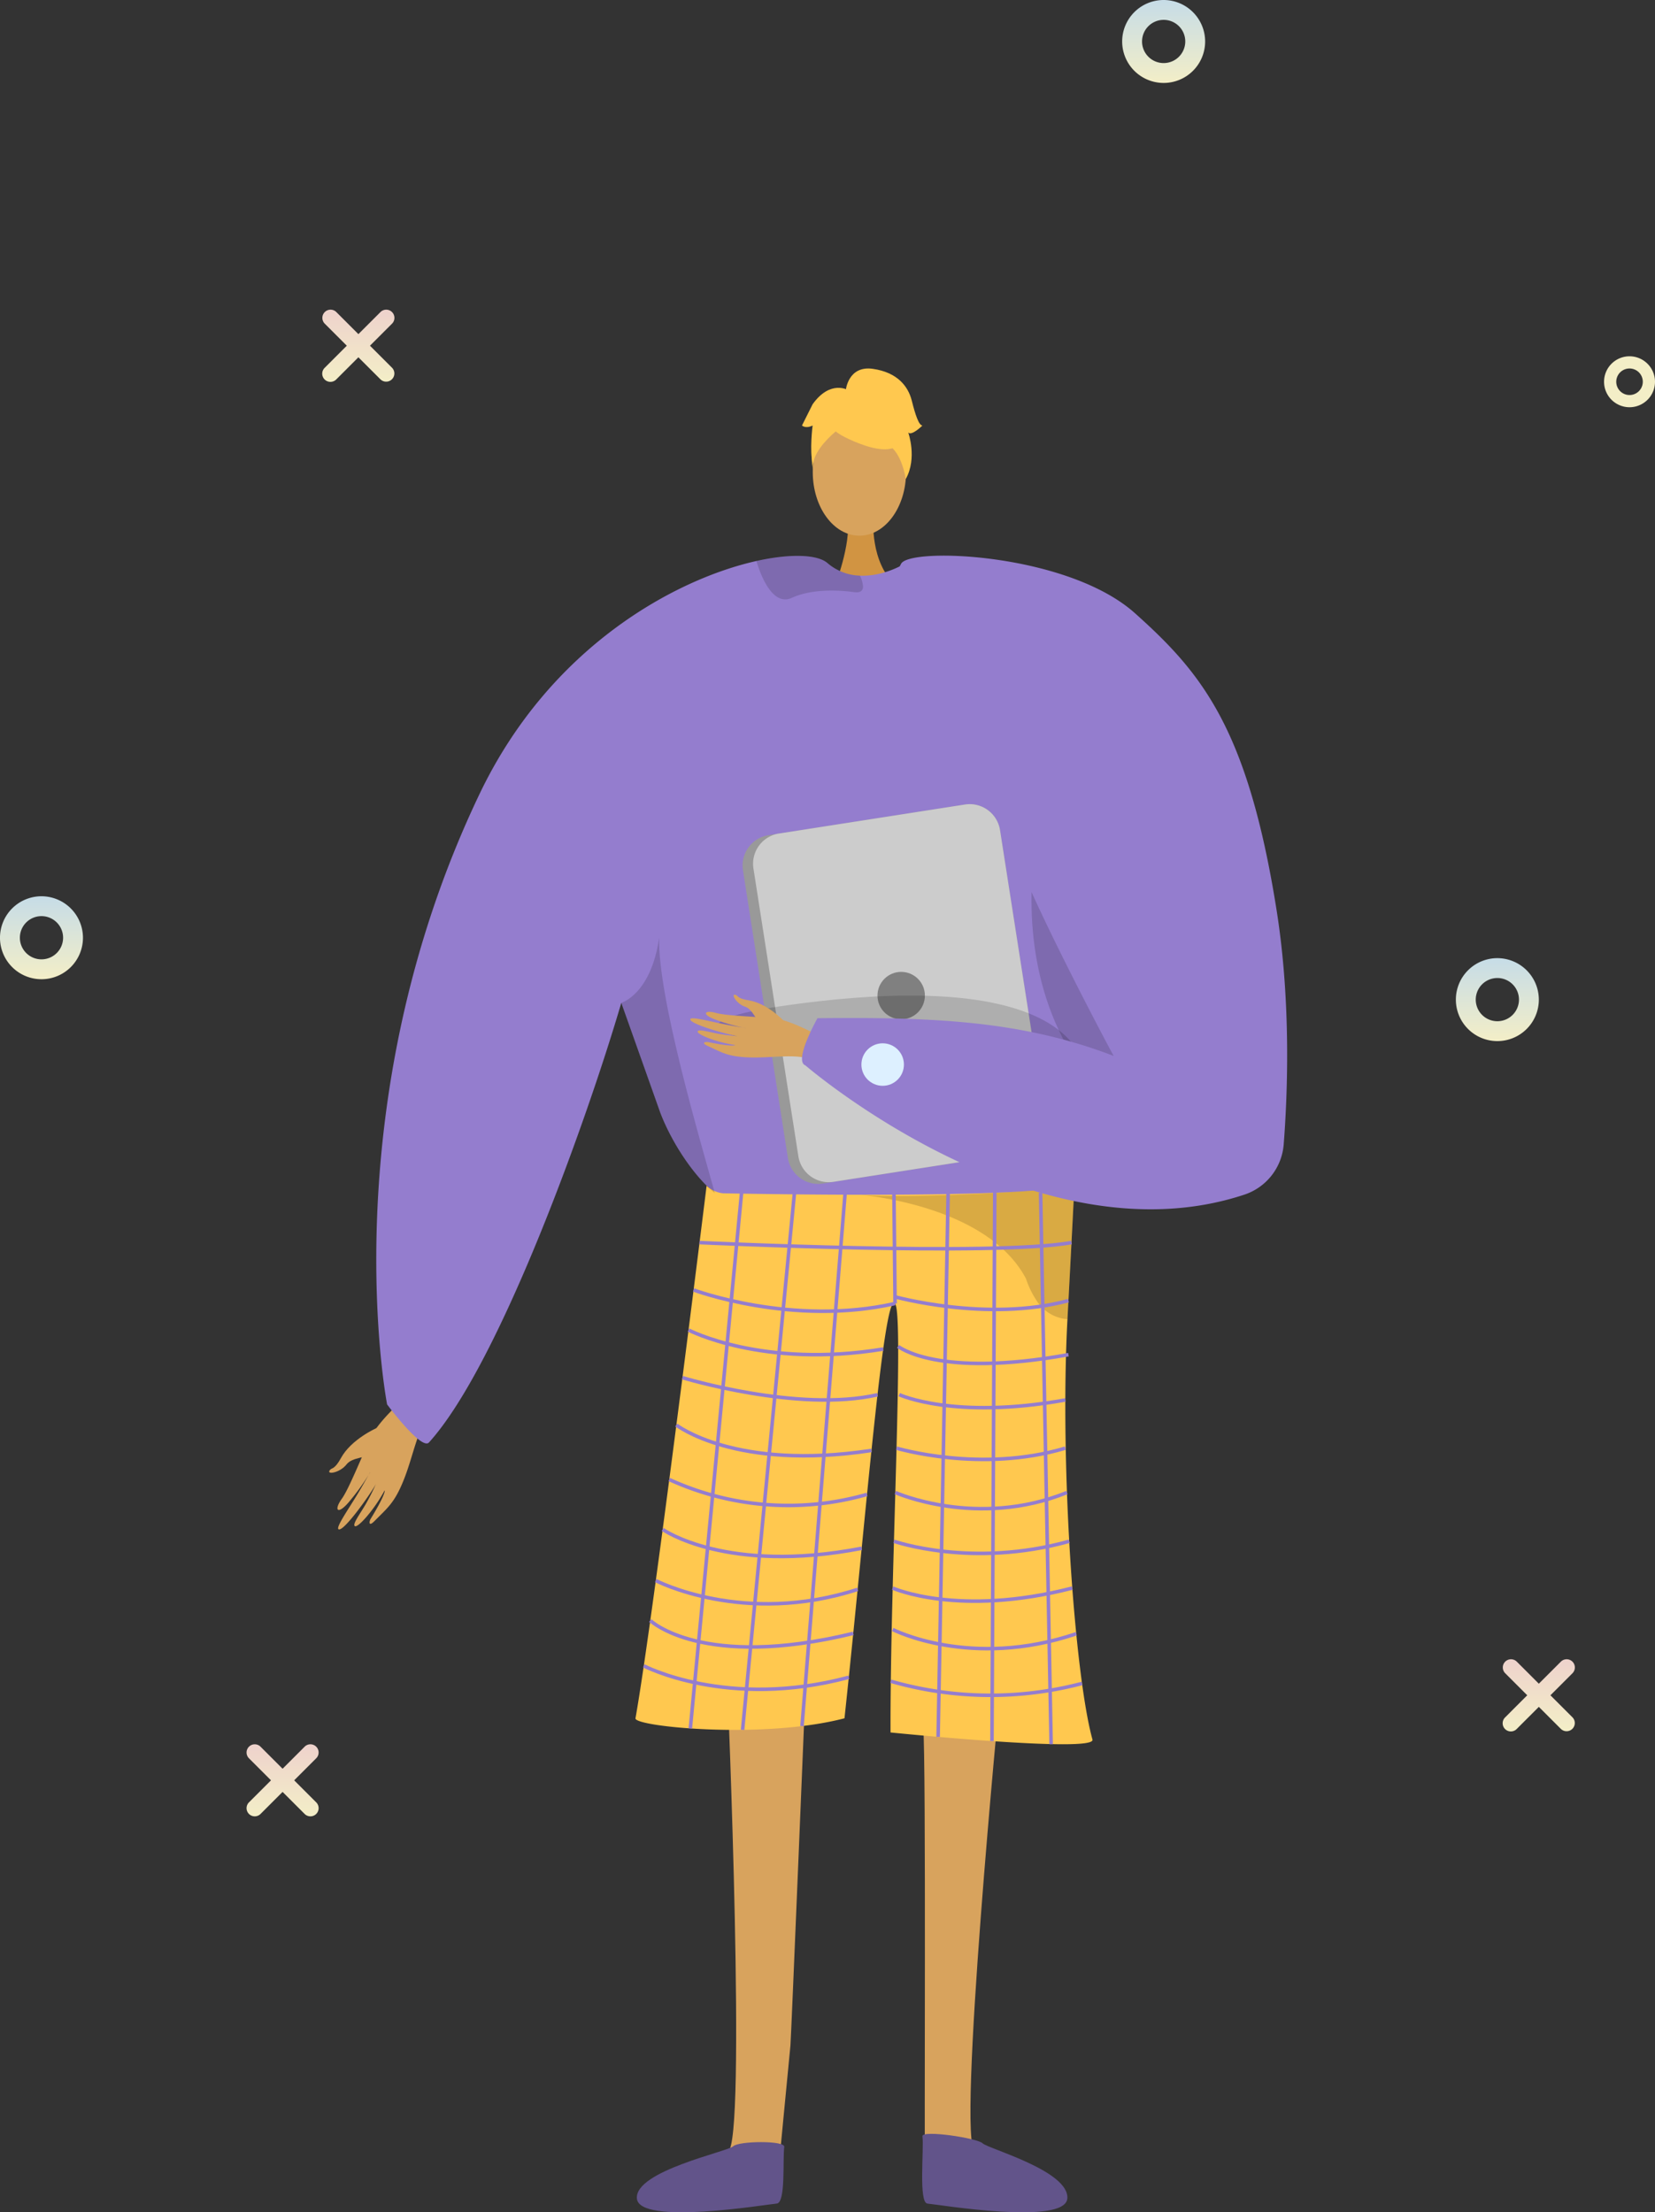 <svg xmlns="http://www.w3.org/2000/svg" xmlns:xlink="http://www.w3.org/1999/xlink" width="467.176" height="624.61" viewBox="0 0 467.176 624.61"><rect x="0" y="0" width="467.176" height="624.61" fill="#333333" stroke="none"/><defs><style>.a,.b{fill:#d8a35d;}.a{fill-rule:evenodd;}.c{fill:#d19442;}.d{fill:#947dce;}.e{fill:#ffc84f;}.f{opacity:0.15;}.g{fill:#62548a;}.h{opacity:0.3;}.i{opacity:0.5;}.j{fill:#999;}.k{fill:#ccc;}.l{fill:gray;}.m{fill:none;stroke:#947dce;stroke-miterlimit:10;}.n{fill:url(#a);}.o{fill:url(#d);}.p{fill:#f3eec7;}.q{fill:#ddf0ff;}</style><linearGradient id="a" x1="0.5" x2="0.5" y2="1" gradientUnits="objectBoundingBox"><stop offset="0" stop-color="#c6dce7"/><stop offset="1" stop-color="#f3eec7"/></linearGradient><linearGradient id="d" x1="0.5" x2="0.5" y2="1" gradientUnits="objectBoundingBox"><stop offset="0" stop-color="#eed2cc"/><stop offset="1" stop-color="#f3eec7"/></linearGradient></defs><g transform="translate(-751.698 -68.092)"><path class="a" d="M857.958,471.3s-7.1,3.114-10.009,8.441c-1.732,3.167-2.548,2.782-3.007,3.263-1.522,1.6,2.666,1.034,4.6-1.488,1.573-2.049,6-1.91,7.341-3s4.39-4.7,4.222-5.931S857.958,471.3,857.958,471.3Z"/><path class="a" d="M870.279,458.728c-.724.911-11.244,9.486-13.941,15.224s-6.158,14.524-8.138,17.273c-2.331,3.234-1.228,4.663,1.861,1.083a62.342,62.342,0,0,0,6.1-8.485c.239-.584-1.681,3.1-4.074,6.983-2.544,4.133-5.559,8.525-4.843,9.035,1.388.989,9.518-10.627,10.585-12.806a60.7,60.7,0,0,1-2.889,5.716c-1.456,2.525-3.531,5.272-3.191,6.082.536,1.277,5.679-4.573,8.5-9.924.218-.033-.156,1.891-3.933,8.022-.38.616-.7,2.418,1.1.6,3.785-3.824,5.7-5.189,8.312-11.768,2.552-6.417,3.81-14.063,7.065-18.165Z"/><path class="b" d="M1034.082,545.227s-12.417,128.125-7.137,130.329c9.472,4.019,46.567,17.162,5.669,14.274-21.008,1.266-19.467-3.428-19.8-7.405-.268-3.25.348-117.915-.515-126.832-.193-2-.31-3.2-.31-3.2Z"/><path class="b" d="M957.082,545.227s5.383,128.125.1,130.329c-9.472,4.019-46.568,17.162-5.67,14.274,21.009,1.266,19.468-3.428,19.8-7.405.268-3.25,2.651-27.915,3.514-36.832.194-2,4.311-102.2,4.311-102.2Z"/><path class="c" d="M998.263,214.6s-1.093,12.208,6.437,18.96-17.355,0-17.355,0,4.631-11.694,3.592-18.96S998.263,214.6,998.263,214.6Z"/><ellipse class="b" cx="13.166" cy="17.963" rx="13.166" ry="17.963" transform="translate(981.126 183.41)"/><path class="d" d="M1080.159,332.067c-.28,4.41-4.84,24.39-10.54,42.15-4.67,14.58-10.12,27.67-14.6,29.48-9.94,4-84.99,9.49-100.42,2.13-.36-.27-.75-.56-1.12-.88-5.79-4.71-12.07-14.01-15.4-22.72,0-.01-8.87-25.01-10.68-30.1-.02-.05-.03-.09-.05-.13-.06-.2-.13-.39-.2-.57-.02-.07-.05-.13-.07-.2-9.34,31.89-34.19,101.93-54.29,124.12-2.11,2.33-11.82-10.74-11.82-10.74s-16.23-83.81,26.11-172.38c19.93-41.69,55.5-60.71,78.21-65.76,9.83-2.19,17.25-1.76,19.96.58a14.72,14.72,0,0,0,9.19,3.57,19.913,19.913,0,0,0,5.16-.47,25.677,25.677,0,0,0,5.47-1.86c.84-.39,1.33-.67,1.33-.67a53.356,53.356,0,0,1,13.9.83C1071.679,238.507,1080.619,324.657,1080.159,332.067Z"/><path class="e" d="M951.159,402.874A8.122,8.122,0,0,0,955.766,405c10.823.212,57.568,1.013,82.926-.445,8.946-.515,15.229-1.309,16.333-2.516a.947.947,0,0,1-.008.1c-.066,1.4-.868,17.4-1.994,38.376-2.221,41.406,2.059,100.71,7.059,118.71,1.079,3.886-57-2-57-2-.162-42.73,3.892-117.748,1.273-121.11-3.185-4.091-8.351,61.894-14.273,117.11-23,6-59.421,2.358-59,0C936.082,525.227,951.159,402.874,951.159,402.874Z"/><path class="f" d="M927.082,351.227c.02.07.05.13.07.2.07.18.14.37.2.57.02.04.03.08.05.13,1.81,5.09,10.68,30.09,10.68,30.1,3.33,8.71,9.61,18.01,15.4,22.72-3.93-14.23-16.18-55.48-15.71-72.1C935.432,348.867,927.082,351.217,927.082,351.227Z"/><path class="f" d="M1047.23,291.632s-24.871,74.245,44.133,105.776l1.4.932-.357-17.463s-32.515-45.372-32.638-46.54S1047.23,291.632,1047.23,291.632Z"/><path class="f" d="M995.309,233.567c.04,1.19-.59,1.97-2.5,1.71-5.96-.81-12.69-.64-17.58,1.6a4.153,4.153,0,0,1-4.02-.17c-3.13-1.83-5.07-7.29-5.84-9.71a1.666,1.666,0,0,1-.08-.53c9.83-2.19,17.25-1.76,19.96.58a14.72,14.72,0,0,0,9.19,3.57A8.109,8.109,0,0,1,995.309,233.567Z"/><path class="g" d="M973.082,674.227c.244-1.849-12.918-1.676-14.407-.173s-27.721,6.915-27.2,14.7,36.872,1.665,39.469,1.482S972.6,677.863,973.082,674.227Z"/><path class="g" d="M1012.082,671.227c-.245-1.849,15.51.5,17,2s24.425,7.742,23.906,15.532-36.873,1.665-39.47,1.482S1012.563,674.863,1012.082,671.227Z"/><g class="h"><path d="M994.315,405.412l-.521-.043S993.979,405.382,994.315,405.412Z"/><path class="i" d="M994.315,405.412c13.93,1.111,44.377-.858,44.377-.858,8.946-.515,15.229-1.309,16.333-2.516a.947.947,0,0,1-.008.1c-.066,1.4-.868,17.4-1.994,38.376a10.251,10.251,0,0,1-1.464-.17,11.4,11.4,0,0,1-7.372-5.238,25.378,25.378,0,0,1-2.867-5.987C1030.935,409.361,998.778,405.813,994.315,405.412Z"/></g><path class="e" d="M989.344,191.063s22.792,12.637,16.028-7.653C1000.691,169.373,973.8,182.018,989.344,191.063Z"/><path class="e" d="M992.648,186.216s-12.752,7.566-11.522,15.157c0,0-2.812-22.662,9.868-23.232s17.589.654,16.463,24.618C1007.457,202.759,1003.773,183.7,992.648,186.216Z"/><path class="e" d="M990.441,178.289s.641-7.062,7.641-6.062,10,5,11,9,2,7,3,7c0,0-3,3-4,2,0,0,2.6,7.192-.7,13.1,0,0-1.3-9.1-6.3-10.1S990.441,178.289,990.441,178.289Z"/><path class="e" d="M991.082,178.227s-5-3-10,4l-3,6s1,1,3,0c0,0-.912,7.046.044,11.023l2.956-12.023Z"/><path class="j" d="M961.422,313.787l12.68,81.23a8.676,8.676,0,0,0,9.9,7.23l55.44-8.66a2.7,2.7,0,0,0,.39-.08,8.644,8.644,0,0,0,6.83-9.82l-12.68-81.23a8.661,8.661,0,0,0-9.9-7.22l-52.87,8.25-2.57.4A8.661,8.661,0,0,0,961.422,313.787Z"/><path class="k" d="M964.382,313.307l12.68,81.23a8.661,8.661,0,0,0,9.9,7.22l52.87-8.25a8.644,8.644,0,0,0,6.83-9.82l-12.68-81.23a8.661,8.661,0,0,0-9.9-7.22l-52.87,8.25A8.644,8.644,0,0,0,964.382,313.307Z"/><circle class="l" cx="6.692" cy="6.692" r="6.692" transform="translate(999.394 342.487)"/><path class="f" d="M1057.782,371.087s1.3-29.86-78.7-19.86,60,19,60,19Z"/><path class="a" d="M986.531,362.414c-.948-.318-10.953-6.309-16.377-6.81s-13.536-.727-16.337-1.523c-3.294-.937-4.126.372-.331,1.82a53.524,53.524,0,0,0,8.64,2.447c.542.022-2.992-.453-6.833-1.249-4.084-.847-8.513-2-8.716-1.27-.393,1.41,11.37,4.582,13.442,4.806a52.372,52.372,0,0,1-5.463-.662c-2.466-.438-5.292-1.311-5.847-.8-.875.806,5.355,3.25,10.5,3.964.09.167-1.573.427-7.632-.831-.609-.127-2.159.139-.166,1.061,4.2,1.941,5.858,3.085,11.94,3.275,5.93.184,12.476-1.036,16.742.394Z"/><path class="a" d="M972.767,356.138s-4.591-4.823-9.747-5.618c-3.065-.473-2.993-1.245-3.516-1.475-1.734-.763-.055,2.456,2.548,3.282,2.116.672,3.3,4.287,4.569,5.054s5.078,2.174,6.027,1.676S972.767,356.138,972.767,356.138Z"/><path class="d" d="M1072.082,241.227c18.836,16.854,31.869,32.507,40,84,4.125,26.125,3.05,52.25,1.976,66.027a16.278,16.278,0,0,1-11.186,14.155c-59.017,19.466-123.841-36.534-123.841-36.534-3.38-1.258,3.424-13.309,3.424-13.309,32.627-.339,57.627.661,83.627,10.661-.132-.061-25.56-47.823-29-61-9.012-34.554-38.676-64.456-31-78C1008.733,222.543,1053.082,224.227,1072.082,241.227Z"/><line class="m" x1="14.749" y2="154.222" transform="translate(946.567 401.863)"/><line class="m" x1="14.637" y2="151.536" transform="translate(961.316 404.947)"/><line class="m" x1="12.172" y2="150.477" transform="translate(978.089 404.947)"/><line class="m" x2="0.314" y2="31.17" transform="translate(1004.042 404.947)"/><line class="m" x1="2.824" y2="153.526" transform="translate(1016.514 404.947)"/><line class="m" x1="0.787" y2="154.814" transform="translate(1031.714 404.851)"/><line class="m" x2="2.978" y2="155.703" transform="translate(1045.437 404.851)"/><path class="m" d="M949.165,418.917s83.054,3.921,105,0"/><path class="m" d="M1004.355,436.117c-29.059,6.582-56.869-3.823-56.869-3.823"/><path class="m" d="M1004.042,434.151s26.225,7.369,49.26,1.146"/><path class="m" d="M946.057,443.6s20.943,10.964,54.958,5.375"/><path class="m" d="M944.343,457.056s32.589,9.95,55.061,4.83"/><path class="m" d="M942.624,470.428s16.6,13.011,55.079,7.175"/><path class="m" d="M940.623,485.81a80.746,80.746,0,0,0,55.819,4.205"/><path class="m" d="M938.763,499.9s17.924,12.724,56.173,5.333"/><path class="m" d="M936.818,514.345s24.739,12.933,56.976,2.485"/><path class="m" d="M935.261,525.619s14.6,14.037,57.3,3.631"/><path class="m" d="M933.426,538.415s23.6,12.433,57.872,3.238"/><path class="m" d="M1005.234,448.228s10.956,9.046,48.068,2.331"/><path class="m" d="M1005.522,461.843s15.374,7.168,46.9,1.507"/><path class="m" d="M1004.772,476.954s23.739,7.151,47.652,0"/><path class="m" d="M1004.43,489.486s23.077,10.259,48.454,0"/><path class="m" d="M1004.042,503.245s21.97,7.71,49.479,0"/><path class="m" d="M1003.687,516.459s18.52,8.309,50.7,0"/><path class="m" d="M1003.687,528.151s21.988,11.331,51.82,1.2"/><path class="m" d="M1003.158,542.766a101.658,101.658,0,0,0,53.98.623"/><path class="n" d="M1080.177,68.092A11.709,11.709,0,1,0,1091.885,79.8,11.725,11.725,0,0,0,1080.177,68.092Zm0,17.808a6.1,6.1,0,1,1,6.1-6.1A6.107,6.107,0,0,1,1080.177,85.9Z"/><path class="n" d="M1174.375,338.61a11.709,11.709,0,1,0,11.707,11.71A11.725,11.725,0,0,0,1174.375,338.61Zm0,17.808a6.1,6.1,0,1,1,6.1-6.1A6.107,6.107,0,0,1,1174.375,356.418Z"/><path class="n" d="M763.409,321.138a11.71,11.71,0,1,0,11.707,11.711A11.725,11.725,0,0,0,763.409,321.138Zm0,17.809a6.1,6.1,0,1,1,6.1-6.1A6.107,6.107,0,0,1,763.409,338.947Z"/><path class="o" d="M859.1,156.192l-15.735,15.736a2.313,2.313,0,1,0,3.271,3.27l15.735-15.735a2.313,2.313,0,0,0-3.271-3.271Z"/><path class="o" d="M846.632,156.192a2.313,2.313,0,0,0-3.271,3.271L859.1,175.2a2.313,2.313,0,0,0,3.271-3.27Z"/><path class="o" d="M1192.314,537.222l-15.734,15.736a2.313,2.313,0,1,0,3.271,3.27l15.734-15.735a2.313,2.313,0,0,0-3.271-3.271Z"/><path class="o" d="M1179.851,537.222a2.313,2.313,0,0,0-3.271,3.271l15.734,15.735a2.313,2.313,0,0,0,3.271-3.27Z"/><path class="o" d="M837.7,561.232l-15.735,15.736a2.313,2.313,0,0,0,3.271,3.271L840.971,564.5a2.313,2.313,0,0,0-3.271-3.271Z"/><path class="o" d="M825.236,561.232a2.313,2.313,0,0,0-3.271,3.271L837.7,580.239a2.313,2.313,0,0,0,3.271-3.271Z"/><path class="p" d="M1211.684,168.686a7.19,7.19,0,1,0,7.19,7.19A7.2,7.2,0,0,0,1211.684,168.686Zm0,10.936a3.746,3.746,0,1,1,3.746-3.746A3.75,3.75,0,0,1,1211.684,179.622Z"/><circle class="q" cx="6" cy="6" r="6" transform="translate(994.858 362.652)"/></g></svg>